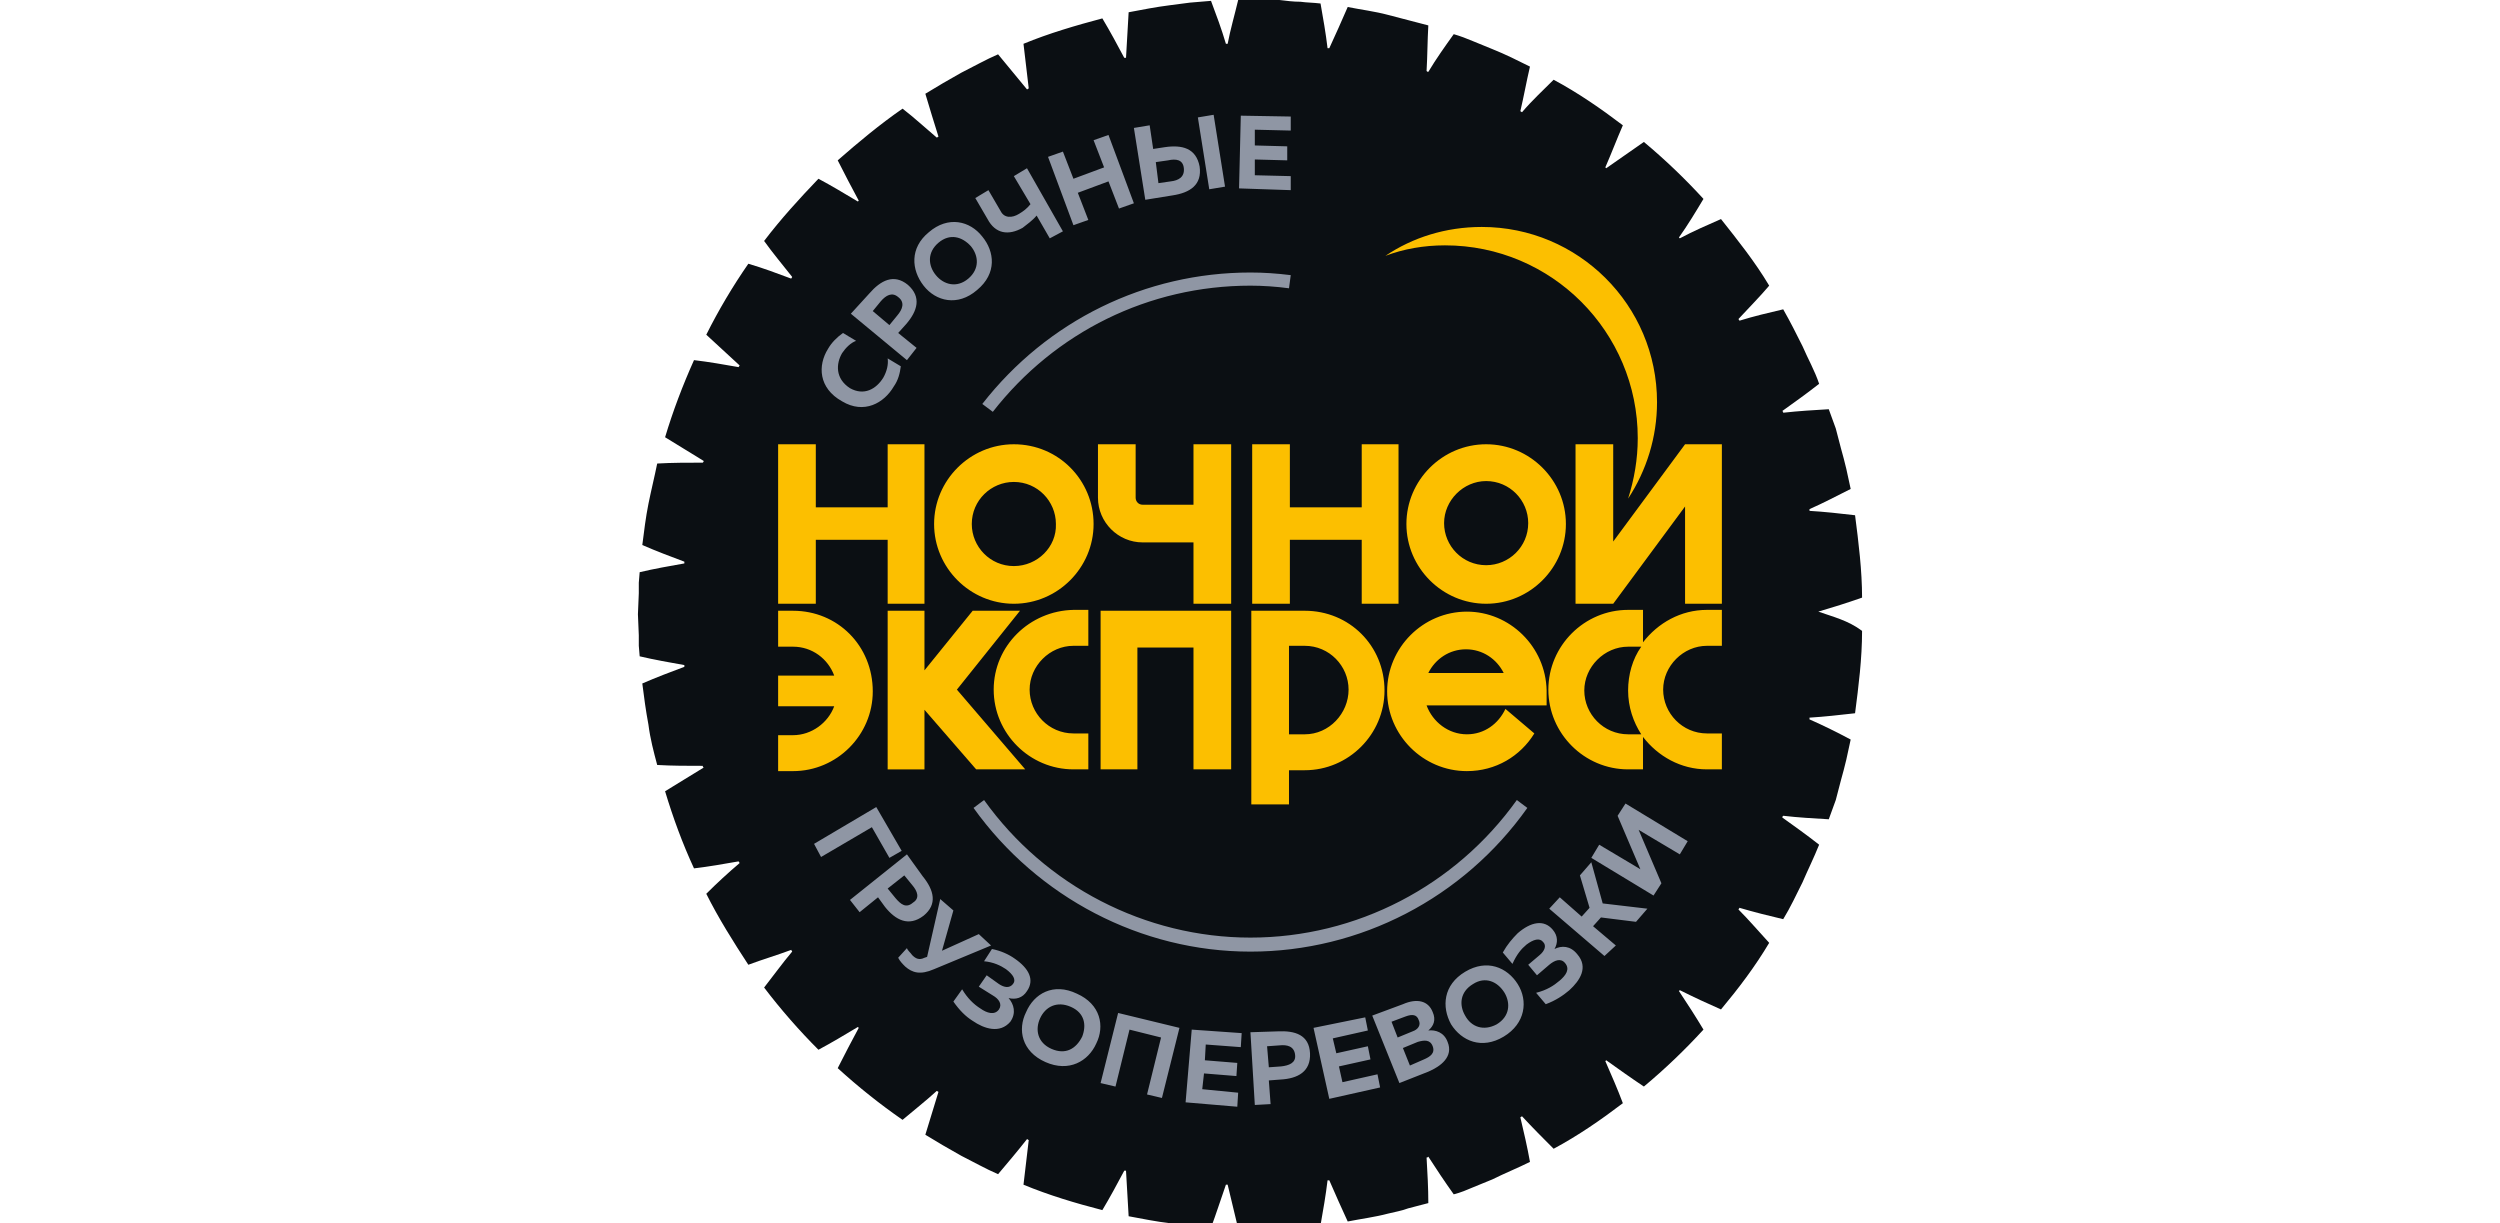 <svg version="1.1" id="Слой_1" xmlns="http://www.w3.org/2000/svg" x="0" y="0" viewBox="0 0 285.3 139.6" xml:space="preserve"><style>.st1{fill:#fcbf00}</style><path d="M207.5 69.8c1.7-.5 3.3-1 5-1.6 0-3.1-.4-6.3-.8-9.4-1.7-.2-3.5-.4-5.2-.5v-.2c1.6-.7 3.1-1.5 4.7-2.3l-.5-2.3-.3-1.2-.3-1.1-.6-2.3-.8-2.2c-1.7.1-3.4.2-5.2.4 0-.1 0-.1-.1-.2 1.4-1 2.8-2 4.2-3.1-.5-1.5-1.3-2.9-1.9-4.3-.7-1.4-1.4-2.8-2.2-4.2-1.7.4-3.4.8-5 1.3 0-.1-.1-.1-.1-.2 1.2-1.3 2.4-2.5 3.5-3.8-1.6-2.7-3.6-5.2-5.5-7.6-1.6.7-3.2 1.4-4.7 2.2l-.1-.1c1-1.4 1.9-2.9 2.8-4.4-2.1-2.3-4.4-4.5-6.8-6.5-1.4 1-2.9 2-4.3 3l-.1-.1c.7-1.6 1.3-3.2 2-4.8-2.5-1.9-5.1-3.7-7.9-5.2-1.2 1.2-2.5 2.4-3.6 3.7-.1 0-.1-.1-.2-.1.4-1.7.7-3.4 1.1-5.1-1.4-.7-2.8-1.4-4.3-2-.7-.3-1.5-.6-2.2-.9-.7-.3-1.5-.6-2.2-.8-1 1.4-2 2.8-2.9 4.3-.1 0-.1 0-.2-.1.1-1.7.1-3.5.2-5.2l-2.3-.6c-.8-.2-1.5-.4-2.3-.6-1.5-.4-3.1-.6-4.6-.9-.7 1.6-1.4 3.2-2.1 4.7h-.2c-.2-1.7-.5-3.4-.8-5.1-.8-.1-1.6-.1-2.3-.2-.8 0-1.6-.1-2.4-.2-1.6 0-3.1-.1-4.7 0-.4 1.7-.9 3.4-1.2 5h-.2c-.5-1.7-1.1-3.3-1.7-4.9l-2.4.2-2.3.3c-1.6.2-3.1.5-4.7.8-.1 1.7-.2 3.5-.3 5.2h-.2c-.8-1.5-1.6-3-2.5-4.5-3 .8-6.1 1.7-9 2.9l.6 5.1c-.1 0-.1.1-.2.1-1.1-1.3-2.2-2.7-3.3-4-1.4.6-2.8 1.4-4.2 2.1l-2.1 1.2-1 .6-1 .6c.5 1.7 1 3.3 1.5 4.9-.1 0-.1.1-.2.1-1.3-1.1-2.6-2.3-3.9-3.3-2.6 1.8-5 3.8-7.4 5.9.8 1.6 1.6 3.1 2.4 4.6l-.1.1c-1.5-.9-3-1.8-4.5-2.6-2.2 2.3-4.3 4.6-6.2 7.1 1 1.4 2.1 2.7 3.2 4.1 0 .1-.1.1-.1.2-1.6-.6-3.2-1.2-4.9-1.7-1.8 2.6-3.4 5.3-4.8 8.1 1.3 1.2 2.5 2.3 3.8 3.5 0 .1-.1.1-.1.2-1.7-.3-3.4-.6-5.1-.8-1.3 2.9-2.4 5.8-3.3 8.8 1.5.9 2.9 1.8 4.4 2.7 0 .1 0 .1-.1.2-1.7 0-3.5 0-5.2.1-.3 1.5-.7 3.1-1 4.6-.3 1.5-.5 3.1-.7 4.7 1.6.7 3.2 1.3 4.8 1.9v.2c-1.7.3-3.4.6-5.1 1l-.1 1.2v1.2l-.1 2.4.1 2.4v1.2l.1 1.2c1.7.4 3.4.7 5.1 1v.2c-1.6.6-3.2 1.2-4.8 1.9.2 1.6.4 3.1.7 4.7.2 1.6.6 3.1 1 4.6 1.7.1 3.5.1 5.2.1 0 .1 0 .1.1.2-1.5.9-2.9 1.8-4.4 2.7.9 3 2 6 3.3 8.8 1.7-.2 3.4-.5 5.1-.8 0 .1.1.1.1.2-1.3 1.1-2.6 2.3-3.8 3.5 1.4 2.8 3.1 5.5 4.8 8.1 1.6-.6 3.3-1.1 4.9-1.7 0 .1.1.1.1.2-1.1 1.3-2.1 2.7-3.2 4.1 1.9 2.5 4 4.9 6.2 7.1 1.5-.8 3-1.7 4.5-2.6l.1.1c-.8 1.5-1.6 3-2.4 4.6 2.3 2.1 4.8 4.1 7.4 5.9 1.3-1.1 2.7-2.2 3.9-3.3.1 0 .1.1.2.1-.5 1.6-1 3.3-1.5 4.9l1 .6 1 .6 2.1 1.2c1.4.7 2.8 1.5 4.2 2.1 1.1-1.3 2.2-2.6 3.3-4 .1 0 .1.1.2.1l-.6 5.1c2.9 1.2 5.9 2.1 9 2.9.9-1.5 1.7-3 2.5-4.5h.2c.1 1.7.2 3.4.3 5.2 1.6.3 3.1.6 4.7.8l2.3.3 2.4.2c.6-1.6 1.1-3.2 1.7-4.9h.2c.4 1.7.8 3.3 1.2 5 1.6.1 3.1 0 4.7 0 .8 0 1.6-.1 2.4-.2.8-.1 1.6-.1 2.3-.2.3-1.7.6-3.4.8-5.1h.2c.7 1.6 1.4 3.2 2.1 4.7 1.5-.3 3.1-.5 4.6-.9.8-.2 1.5-.3 2.3-.6l2.3-.6c0-1.7-.1-3.5-.2-5.2.1 0 .1 0 .2-.1.9 1.4 1.9 2.9 2.9 4.3.8-.2 1.5-.5 2.2-.8.7-.3 1.5-.6 2.2-.9 1.4-.7 2.9-1.3 4.3-2-.3-1.7-.7-3.4-1.1-5.1.1 0 .1-.1.2-.1 1.2 1.3 2.4 2.5 3.6 3.7 2.8-1.5 5.4-3.3 7.9-5.2-.6-1.6-1.3-3.2-2-4.8l.1-.1c1.4 1 2.8 2 4.3 3 2.4-2 4.7-4.2 6.8-6.5-.9-1.5-1.8-2.9-2.8-4.4l.1-.1c1.6.8 3.1 1.5 4.7 2.2 2-2.4 3.9-4.9 5.5-7.6-1.2-1.3-2.3-2.6-3.5-3.8 0-.1.1-.1.1-.2 1.7.5 3.3.9 5 1.3.8-1.3 1.5-2.8 2.2-4.2.6-1.4 1.3-2.8 1.9-4.3-1.4-1.1-2.8-2.1-4.2-3.1 0-.1 0-.1.1-.2 1.7.2 3.5.3 5.2.4l.8-2.2.6-2.3.3-1.1.3-1.2.5-2.3c-1.5-.8-3.1-1.6-4.7-2.3v-.2c1.7-.1 3.4-.3 5.2-.5.4-3.1.8-6.2.8-9.4-1.6-1.2-3.3-1.6-5-2.2 0 .1 0 0 0 0z" fill="#0b0f13"/><path class="st1" d="M115.7 50.7c-5 0-9.1 4.1-9.1 9.1s4.1 9.1 9.1 9.1 9.1-4.1 9.1-9.1-4-9.1-9.1-9.1zm0 13.9c-2.7 0-4.8-2.2-4.8-4.8 0-2.7 2.2-4.8 4.8-4.8 2.7 0 4.8 2.2 4.8 4.8.1 2.6-2.1 4.8-4.8 4.8zm53.9 4.3c5 0 9.1-4.1 9.1-9.1s-4.1-9.1-9.1-9.1-9.1 4.1-9.1 9.1 4.1 9.1 9.1 9.1zm0-14c2.7 0 4.8 2.2 4.8 4.8 0 2.7-2.2 4.8-4.8 4.8-2.7 0-4.8-2.2-4.8-4.8 0-2.6 2.2-4.8 4.8-4.8zm-76.5 6.7h8.2v7.3h4.2V50.7h-4.2v7.2h-8.2v-7.2h-4.3v18.2h4.3zm54.1 0h8.2v7.3h4.2V50.7h-4.2v7.2h-8.2v-7.2h-4.3v18.2h4.3zm-21.6 26.2h4.2V73.9h6.4v13.9h4.3V69.7h-14.9zm66.7-30v11.1h4.2V50.7h-4.2l-8.2 11.1V50.7h-4.3v18.2h4.3zm-56.1-.2h-5.8c-.5 0-.8-.4-.8-.8v-6.1h-4.3v6.1c0 2.8 2.3 5.1 5.1 5.1h5.8v7h4.3V50.7h-4.3v6.9zm12.7 12.1h-6.1v22.1h4.3v-3.9h1.8c5 0 9.1-4.1 9.1-9.1 0-5.1-4-9.1-9.1-9.1zm0 14.1h-1.8V73.7h1.8c2.8 0 5 2.3 5 5s-2.2 5.1-5 5.1zm45.9-10.1h1.7v-4.1h-1.7c-3 0-5.6 1.5-7.3 3.7v-3.7h-1.7c-5 0-9.1 4.1-9.1 9.1s4.1 9.1 9.1 9.1h1.7v-3.7c1.7 2.2 4.3 3.7 7.3 3.7h1.7v-4.1h-1.7c-2.8 0-5-2.3-5-5s2.3-5 5-5zm-9 10.1c-2.8 0-5-2.3-5-5s2.3-5 5-5h1.5c-1 1.4-1.5 3.2-1.5 5 0 1.9.6 3.6 1.5 5h-1.5zm-72.4-5.1c0 5 4.1 9.1 9.1 9.1h1.7v-4.1h-1.7c-2.8 0-5-2.3-5-5s2.3-5 5-5h1.7v-4.1h-1.7c-5 .1-9.1 4.1-9.1 9.1zm-22.9-9h-1.7v4.1h1.7c2.2 0 4 1.4 4.7 3.3h-6.4v3.5h6.4c-.7 1.9-2.6 3.3-4.7 3.3h-1.7V88h1.7c5 0 9.1-4.1 9.1-9.1 0-5.2-4-9.2-9.1-9.2zm76.9.1c-5 0-9.1 4.1-9.1 9.1s4.1 9.1 9.1 9.1c3.3 0 6.1-1.7 7.7-4.3l-3.3-2.8c-.8 1.7-2.4 2.9-4.4 2.9-2.1 0-3.9-1.4-4.6-3.3h13.7v-1.7c-.1-5-4.2-9-9.1-9zm-4.4 7c.8-1.6 2.4-2.7 4.3-2.7s3.5 1.1 4.3 2.7H163z"/><path class="st1" d="M116.4 69.7H111l-5.5 6.8v-6.8h-4.2v18.1h4.2V81l5.9 6.8h5.6l-7.8-9.1z"/><path d="M94.5 39.8c.4-.7 1-1.3 1.7-1.8l1.5.9c-.6.2-1.2.8-1.6 1.4-.7 1.2-.8 2.9.9 4 1.6.9 3 .1 3.8-1.2.4-.7.6-1.5.5-2.2l1.5.9c-.1.8-.3 1.6-.8 2.3-1.1 1.9-3.4 3.2-5.9 1.7-2.7-1.5-2.8-4.1-1.6-6zm4.7-6.3c1.3-1.5 2.8-2.3 4.4-1 1.6 1.4 1.1 3-.2 4.5l-.9 1 2.1 1.7-1.1 1.4-6.4-5.3 2.1-2.3zm1.3.9l-.9 1.1 1.9 1.6.9-1.1c.6-.7.9-1.5.1-2.1-.7-.6-1.4-.2-2 .5zm5.5-7.9c2.2-1.9 4.7-1.3 6.1.5 1.4 1.7 1.7 4.2-.6 6.1-2.2 1.9-4.7 1.3-6.1-.5s-1.6-4.3.6-6.1zm1.1 1.2c-1.3 1.1-1.2 2.6-.3 3.7.9 1.1 2.4 1.5 3.7.4 1.3-1.1 1.2-2.6.3-3.7-1-1.1-2.4-1.5-3.7-.4zm12.7-.5l-1.5-2.6c-.5.6-1.1 1-1.6 1.4-1.6.9-3.1.7-4-1l-1.4-2.4 1.5-.9 1.4 2.4c.4.8 1.3.8 2.1.3.5-.3.9-.6 1.3-1.1l-1.9-3.2 1.5-.9 4.1 7.2-1.5.8zm6.7-11.8l2.9 7.8-1.7.6-1.2-3.1L123 22l1.2 3.1-1.7.6-2.9-7.8 1.7-.6 1.2 3.1 3.5-1.3-1.2-3.1 1.7-.6zm4.2 7.4l-1.3-8.2 1.8-.3.4 2.7 1.3-.2c2-.3 3.6.1 4 2.2.3 2.1-1.1 3-3.1 3.3l-3.1.5zm1.5-1.9l1.4-.2c.9-.1 1.6-.5 1.5-1.5-.1-1-.9-1.1-1.8-.9l-1.4.2.3 2.4zm5.8.7l-1.3-8.2 1.8-.3 1.3 8.2-1.8.3zm9.3-8.3v1.6l-4.1-.1v1.8l3.7.1v1.6l-3.7-.1V20l4.1.1v1.6l-5.9-.2.2-8.3 5.7.1zm-54.4 83l7.1-4.2 2.9 5-1.4.8-2-3.5-5.8 3.4-.8-1.5zm12.4 3.7c1.3 1.6 1.7 3.2.1 4.5-1.7 1.3-3.2.5-4.4-1l-.8-1.1-2.1 1.7-1.1-1.4 6.5-5.2 1.8 2.5zm-1.2 1l-.9-1.1-1.9 1.5.9 1.1c.6.7 1.2 1.2 2 .5.8-.5.5-1.3-.1-2zm-.8 9.3c-.3-.3-.6-.6-.8-1l1-1.1c.1.3.4.5.6.8.4.4.8.6 1.4.3l.3-.1 1.5-6.6 1.5 1.3-1.3 4.6 4.2-1.9 1.4 1.3-6.5 2.7c-1.6.7-2.5.4-3.3-.3zm7.7 6.2c-.8-.5-1.5-1.2-2.2-2.2l1-1.4c.6 1 1.3 1.7 2.1 2.2.7.5 1.6.8 2.1.1.4-.6 0-1.2-.7-1.6l-1.6-1 .9-1.3 1.4 1c.6.4 1.2.5 1.6 0 .4-.5 0-1.1-.8-1.7-.6-.4-1.4-.8-2.5-.9l.9-1.4c1 .2 1.9.6 2.6 1.1 1.6 1.1 2.3 2.4 1.4 3.7-.5.8-1.3 1-2.1.8.6.7.9 1.7.2 2.7-1.2 1.4-3 .8-4.3-.1zm11.9-3.1c2.7 1.2 3.2 3.7 2.2 5.7-.9 2-3.1 3.3-5.8 2.1-2.7-1.2-3.2-3.7-2.2-5.7.9-2.1 3.1-3.4 5.8-2.1zm-.7 1.5c-1.6-.7-2.9 0-3.5 1.3-.6 1.3-.3 2.8 1.3 3.5 1.6.7 2.8 0 3.5-1.4.5-1.3.3-2.7-1.3-3.4zm3.4 8.7l2-8 7 1.7-2 8-1.7-.4 1.6-6.5-3.6-.9-1.6 6.5-1.7-.4zm16.1-5.7l-.1 1.6-4-.3-.1 1.8 3.7.3-.1 1.5-3.7-.3-.2 1.8 4.1.4-.1 1.6-5.9-.5.7-8.3 5.7.4zm4.1-.2c2-.1 3.6.4 3.7 2.5.1 2.1-1.4 2.9-3.4 3l-1.3.1.2 2.7-1.8.1-.5-8.3 3.1-.1zm.2 1.6l-1.4.1.2 2.4 1.4-.1c.9-.1 1.7-.4 1.6-1.3-.1-1-.9-1.2-1.8-1.1zm9.8-3.2l.3 1.5-4 .9.4 1.7 3.6-.8.3 1.5-3.6.8.4 1.8 4-.9.3 1.5-5.8 1.3-1.8-8.1 5.9-1.2zm4.3-1.5c1.6-.7 2.9-.4 3.4.9.4.9.1 1.6-.5 2.1.8-.1 1.8.2 2.2 1.3.7 1.7-.8 2.8-2.2 3.4l-3.3 1.3-3.1-7.7 3.5-1.3zm.3 1.4l-1.6.6.7 1.8 1.7-.7c.6-.2 1-.7.7-1.3-.2-.6-.7-.7-1.5-.4zm1.4 2.9l-1.7.7.8 2 1.6-.7c.7-.3 1.3-.7 1-1.5-.3-.8-1-.7-1.7-.5zm5.4-8c2.5-1.5 4.8-.5 6 1.4 1.2 1.9.9 4.5-1.6 6s-4.8.5-6-1.4c-1.1-2-.9-4.5 1.6-6zm.9 1.4c-1.5.9-1.6 2.4-.9 3.6.7 1.3 2.1 1.8 3.6 1 1.5-.9 1.6-2.4.9-3.6-.8-1.3-2.2-1.9-3.6-1zm11 .7c-.7.6-1.6 1.2-2.7 1.6l-1.1-1.3c1.2-.3 2-.8 2.7-1.4.7-.6 1.2-1.3.6-2-.5-.6-1.2-.3-1.8.2l-1.4 1.2-1-1.2 1.3-1.1c.6-.5.8-1.1.4-1.5-.4-.5-1.1-.3-1.9.3-.6.5-1.1 1.1-1.6 2.2l-1.1-1.3c.5-.9 1.1-1.6 1.7-2.2 1.5-1.3 3-1.6 4-.4.6.7.6 1.5.2 2.2.8-.4 1.8-.4 2.6.6 1.3 1.5.3 3-.9 4.1zm4-3.9l-6.3-5.4 1.2-1.3 2.5 2.2.9-1-1.1-3.7 1.3-1.5 1.3 4.7 5.1.6-1.3 1.5-4-.5-.9 1 2.6 2.2-1.3 1.2zm8.6-11.6l-3.7-2.2c-.3-.2-.7-.4-1-.6l2.6 6.1-.9 1.4-7.1-4.3.9-1.5 3.7 2.2c.3.2.7.4 1 .6l-2.6-6.1.9-1.4 7.1 4.3-.9 1.5zm-49-64.9c1.4 0 2.9.1 4.4.3l.2-1.5c-1.6-.2-3.1-.3-4.6-.3-12 0-23.2 5.5-30.6 15l1.2.9c7.1-9.1 17.8-14.4 29.4-14.4zm30.4 58.7c-7 9.8-18.3 15.7-30.4 15.7-12 0-23.4-5.9-30.4-15.7l-1.2.9c7.3 10.2 19.1 16.4 31.6 16.4s24.3-6.1 31.6-16.4l-1.2-.9z" fill="#8f96a4"/><path class="st1" d="M164.9 28c12.2 0 22 9.9 22 22 0 2.4-.4 4.7-1.1 6.9 2.1-3.2 3.3-7 3.3-11 0-11.1-9-20-20-20-4.1 0-7.9 1.2-11 3.3 2.1-.8 4.4-1.2 6.8-1.2z"/></svg>